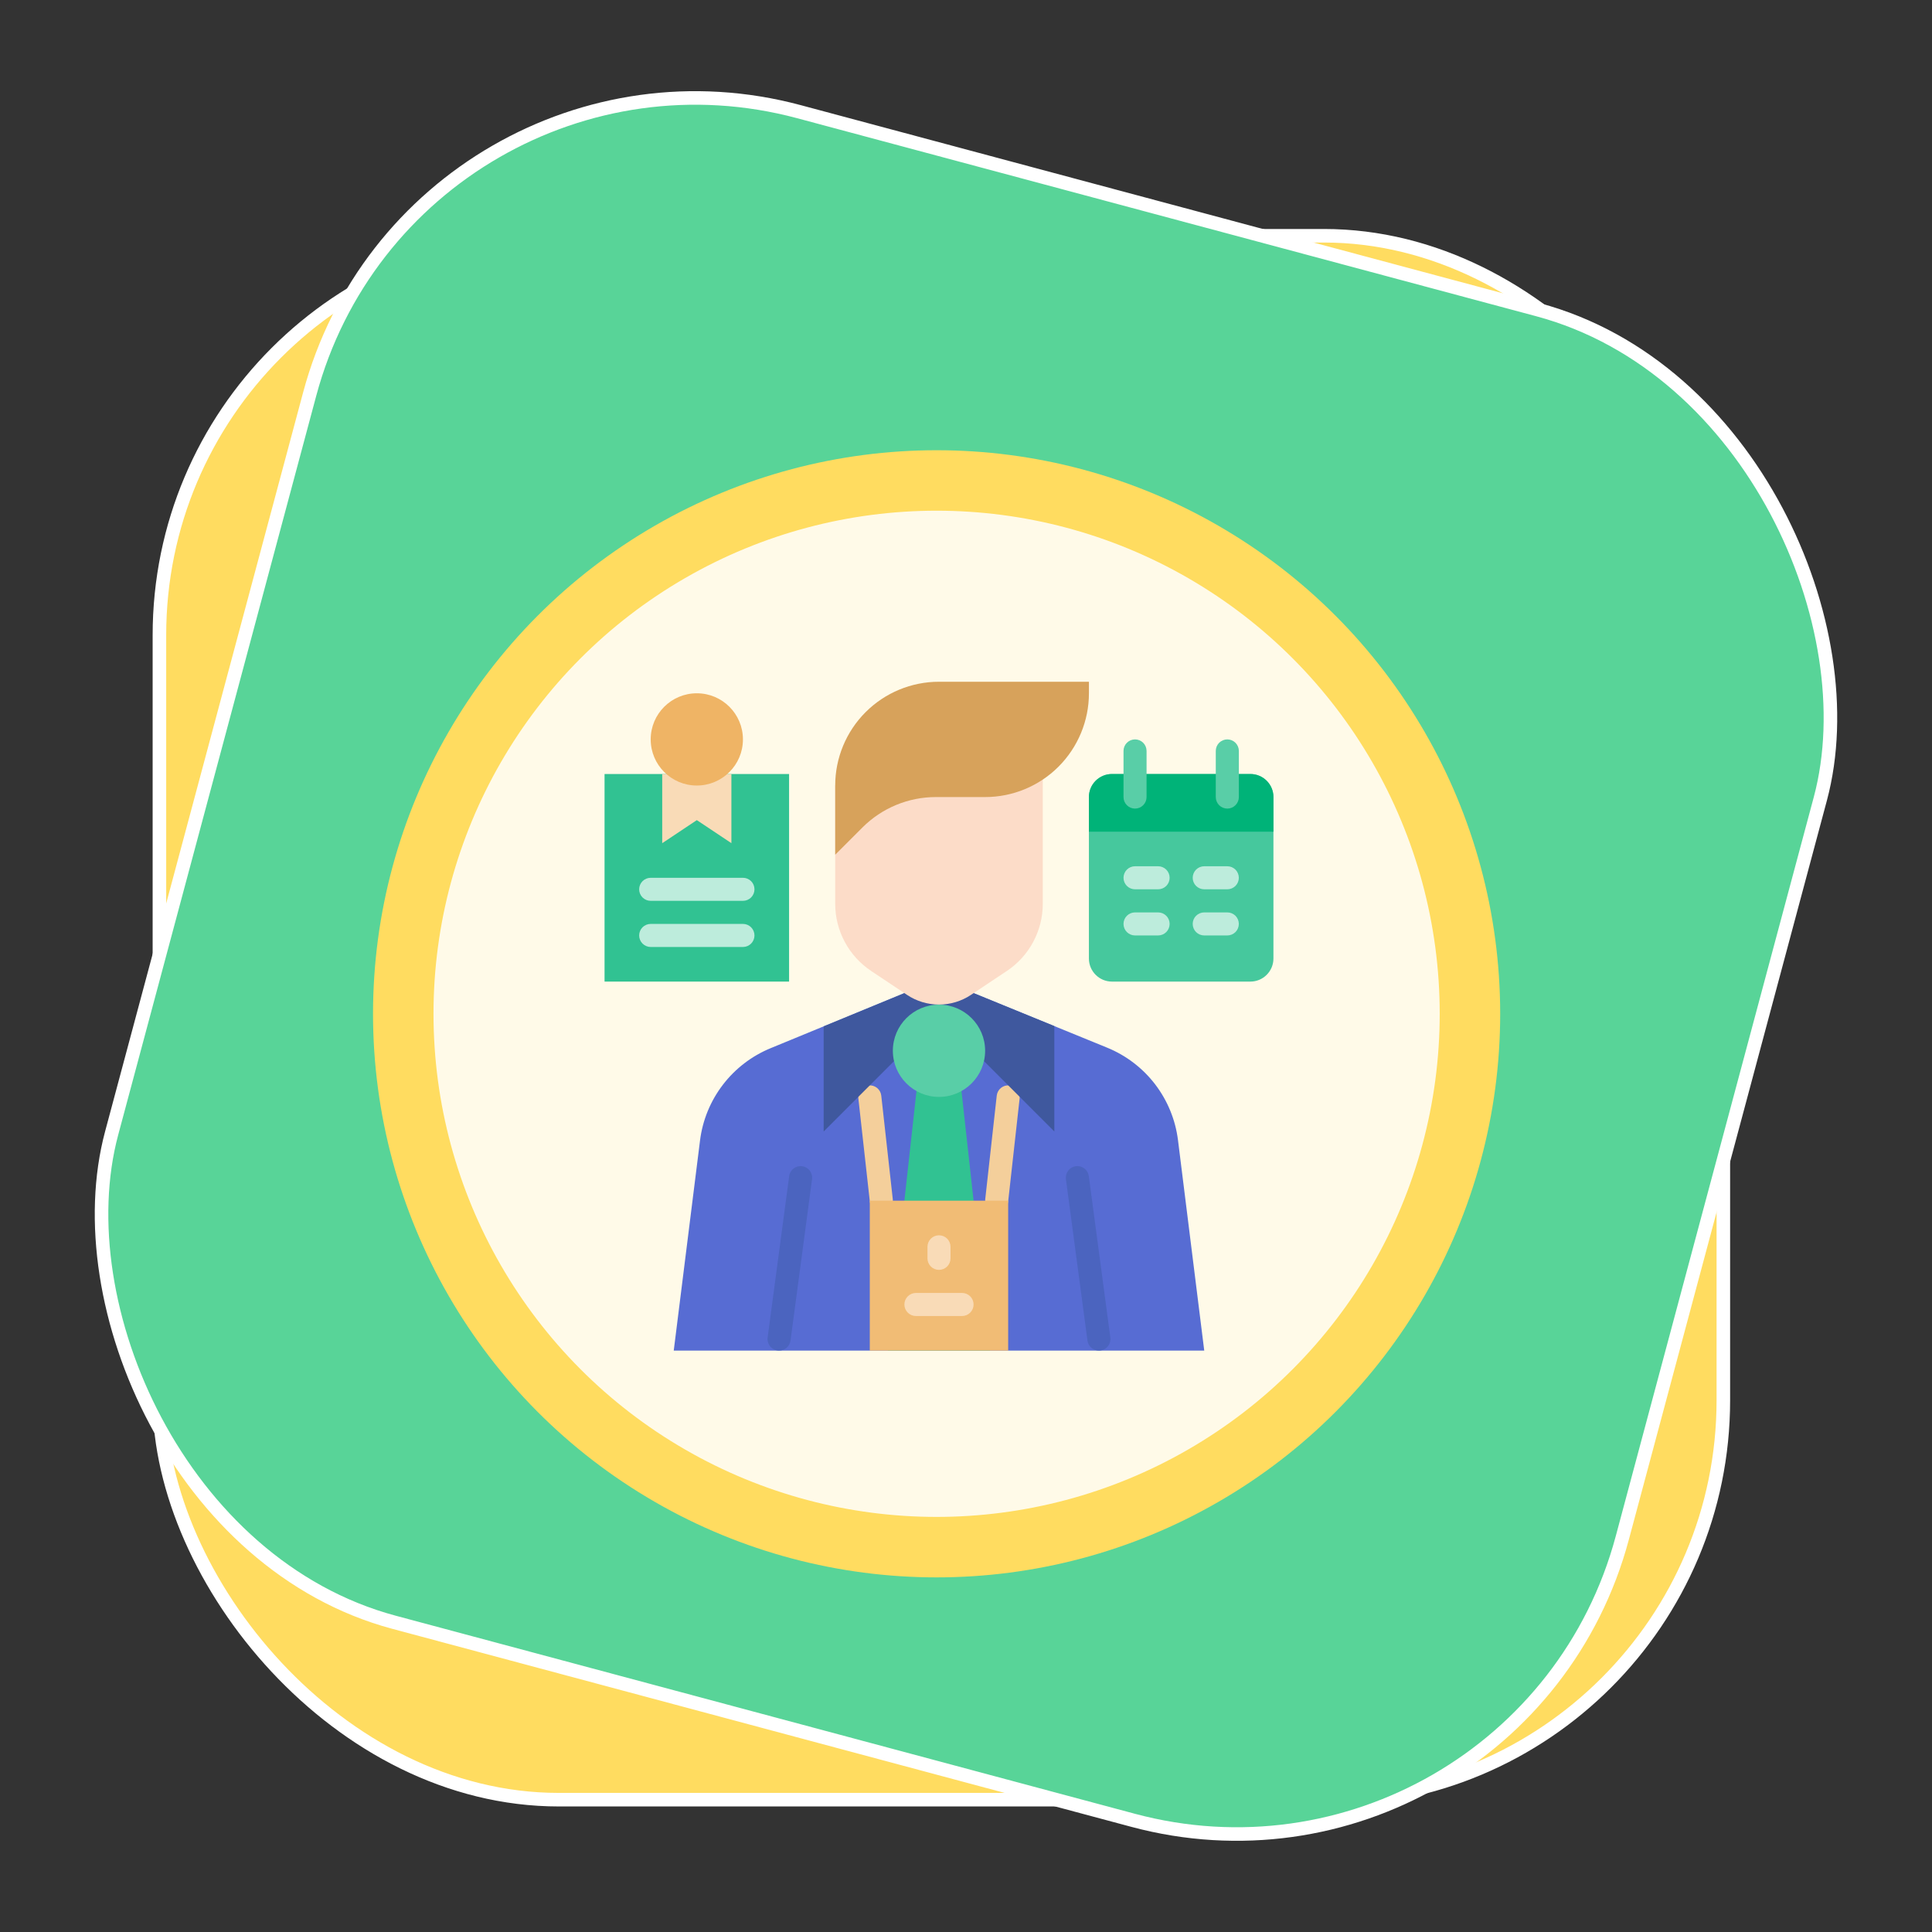 <svg width="70" height="70" viewBox="0 0 70 70" fill="none" xmlns="http://www.w3.org/2000/svg">
<rect x="0" y="0" width="70" height="70" fill="#333333" stroke="none"/>
<rect x="5.776" y="8.542" width="56.664" height="56.664" rx="14.471" fill="#FFDC60" stroke="white" stroke-width="0.491"/>
<rect x="14.966" y="0.3" width="56.664" height="56.664" rx="14.471" transform="rotate(15 14.966 0.3)" fill="#58D498" stroke="white" stroke-width="0.491"/>
<circle cx="33.935" cy="36.732" r="19.324" fill="#FFFAE8" stroke="#FFDC60" stroke-width="2.191"/>
<path d="M28.59 28.044H21.904V35.565H28.59V28.044Z" fill="#31C292"/>
<path d="M42.681 41.31C42.589 40.574 42.303 39.876 41.852 39.286C41.401 38.698 40.801 38.239 40.114 37.959L35.275 35.982L34.022 35.565L32.768 35.982L27.918 37.979C27.234 38.261 26.637 38.719 26.188 39.307C25.739 39.895 25.454 40.591 25.363 41.325L24.411 48.935H43.632L42.681 41.31Z" fill="#576CD3"/>
<path d="M34.814 39.325H33.229L32.168 48.935H35.875L34.814 39.325Z" fill="#31C292"/>
<path d="M28.228 48.935C28.168 48.935 28.109 48.923 28.055 48.898C28.001 48.873 27.953 48.838 27.913 48.793C27.874 48.748 27.845 48.695 27.828 48.638C27.81 48.581 27.805 48.521 27.813 48.462L28.593 42.613C28.6 42.558 28.618 42.506 28.646 42.458C28.673 42.411 28.71 42.369 28.753 42.336C28.797 42.303 28.847 42.278 28.9 42.264C28.953 42.25 29.008 42.246 29.062 42.254C29.117 42.261 29.169 42.279 29.217 42.306C29.264 42.334 29.306 42.37 29.339 42.414C29.373 42.458 29.397 42.507 29.411 42.56C29.425 42.613 29.429 42.669 29.422 42.723L28.642 48.573C28.628 48.673 28.579 48.765 28.503 48.832C28.427 48.898 28.329 48.935 28.228 48.935Z" fill="#4B64BF"/>
<path d="M39.815 48.935C39.714 48.935 39.616 48.898 39.54 48.832C39.464 48.765 39.415 48.673 39.401 48.573L38.621 42.723C38.614 42.669 38.618 42.613 38.632 42.56C38.646 42.507 38.67 42.458 38.704 42.414C38.737 42.37 38.779 42.334 38.826 42.306C38.873 42.279 38.926 42.261 38.98 42.254C39.035 42.246 39.09 42.25 39.143 42.264C39.196 42.278 39.246 42.303 39.289 42.336C39.333 42.369 39.37 42.411 39.397 42.458C39.425 42.506 39.442 42.558 39.45 42.613L40.23 48.462C40.244 48.572 40.215 48.683 40.147 48.771C40.08 48.859 39.981 48.917 39.871 48.932C39.852 48.934 39.834 48.935 39.815 48.935Z" fill="#4B64BF"/>
<path d="M31.932 43.921C31.829 43.921 31.73 43.883 31.654 43.814C31.577 43.746 31.528 43.651 31.517 43.549L31.099 39.789C31.087 39.679 31.119 39.568 31.188 39.481C31.258 39.395 31.358 39.34 31.468 39.327C31.578 39.315 31.689 39.347 31.776 39.416C31.862 39.486 31.918 39.586 31.93 39.696L32.348 43.457C32.36 43.567 32.328 43.678 32.259 43.764C32.189 43.851 32.089 43.906 31.979 43.918C31.963 43.92 31.947 43.921 31.932 43.921Z" fill="#F4CF9B"/>
<path d="M36.111 43.921C36.096 43.921 36.08 43.92 36.065 43.918C35.955 43.906 35.854 43.851 35.785 43.764C35.715 43.678 35.683 43.567 35.696 43.457L36.114 39.696C36.126 39.586 36.181 39.486 36.268 39.416C36.354 39.347 36.465 39.315 36.575 39.327C36.685 39.34 36.786 39.395 36.855 39.481C36.924 39.568 36.956 39.679 36.944 39.789L36.526 43.549C36.515 43.651 36.466 43.746 36.39 43.814C36.313 43.883 36.214 43.921 36.111 43.921Z" fill="#F4CF9B"/>
<path d="M36.528 43.503H31.514V48.935H36.528V43.503Z" fill="#F1BC75"/>
<path d="M34.022 46.01C33.911 46.01 33.804 45.966 33.726 45.888C33.648 45.81 33.604 45.703 33.604 45.593V45.175C33.604 45.064 33.648 44.958 33.726 44.879C33.804 44.801 33.911 44.757 34.022 44.757C34.132 44.757 34.239 44.801 34.317 44.879C34.395 44.958 34.439 45.064 34.439 45.175V45.593C34.439 45.703 34.395 45.81 34.317 45.888C34.239 45.966 34.132 46.01 34.022 46.01Z" fill="#F9DBB7"/>
<path d="M34.857 47.682H33.186C33.075 47.682 32.969 47.638 32.89 47.559C32.812 47.481 32.768 47.375 32.768 47.264C32.768 47.153 32.812 47.047 32.89 46.969C32.969 46.89 33.075 46.846 33.186 46.846H34.857C34.968 46.846 35.074 46.89 35.153 46.969C35.231 47.047 35.275 47.153 35.275 47.264C35.275 47.375 35.231 47.481 35.153 47.559C35.074 47.638 34.968 47.682 34.857 47.682Z" fill="#F9DBB7"/>
<path d="M45.303 28.044H40.289C39.828 28.044 39.453 28.418 39.453 28.879V34.729C39.453 35.19 39.828 35.565 40.289 35.565H45.303C45.765 35.565 46.139 35.19 46.139 34.729V28.879C46.139 28.418 45.765 28.044 45.303 28.044Z" fill="#46C89D"/>
<path d="M39.453 30.133H46.139V28.879C46.139 28.657 46.051 28.445 45.894 28.288C45.737 28.131 45.525 28.044 45.303 28.044H40.289C40.067 28.044 39.855 28.131 39.698 28.288C39.541 28.445 39.453 28.657 39.453 28.879V30.133Z" fill="#00B378"/>
<path d="M41.96 32.221H41.125C41.014 32.221 40.907 32.177 40.829 32.099C40.751 32.021 40.707 31.914 40.707 31.804C40.707 31.693 40.751 31.587 40.829 31.508C40.907 31.43 41.014 31.386 41.125 31.386H41.96C42.071 31.386 42.177 31.43 42.256 31.508C42.334 31.587 42.378 31.693 42.378 31.804C42.378 31.914 42.334 32.021 42.256 32.099C42.177 32.177 42.071 32.221 41.96 32.221Z" fill="#BDECDC"/>
<path d="M41.96 33.893H41.125C41.014 33.893 40.907 33.849 40.829 33.771C40.751 33.693 40.707 33.586 40.707 33.475C40.707 33.365 40.751 33.258 40.829 33.18C40.907 33.102 41.014 33.058 41.125 33.058H41.96C42.071 33.058 42.177 33.102 42.256 33.18C42.334 33.258 42.378 33.365 42.378 33.475C42.378 33.586 42.334 33.693 42.256 33.771C42.177 33.849 42.071 33.893 41.96 33.893Z" fill="#BDECDC"/>
<path d="M44.467 32.221H43.632C43.521 32.221 43.415 32.177 43.336 32.099C43.258 32.021 43.214 31.914 43.214 31.804C43.214 31.693 43.258 31.587 43.336 31.508C43.415 31.43 43.521 31.386 43.632 31.386H44.467C44.578 31.386 44.684 31.43 44.763 31.508C44.841 31.587 44.885 31.693 44.885 31.804C44.885 31.914 44.841 32.021 44.763 32.099C44.684 32.177 44.578 32.221 44.467 32.221Z" fill="#BDECDC"/>
<path d="M44.467 33.893H43.632C43.521 33.893 43.415 33.849 43.336 33.771C43.258 33.693 43.214 33.586 43.214 33.475C43.214 33.365 43.258 33.258 43.336 33.18C43.415 33.102 43.521 33.058 43.632 33.058H44.467C44.578 33.058 44.684 33.102 44.763 33.18C44.841 33.258 44.885 33.365 44.885 33.475C44.885 33.586 44.841 33.693 44.763 33.771C44.684 33.849 44.578 33.893 44.467 33.893Z" fill="#BDECDC"/>
<path d="M23.993 28.044V30.55L25.247 29.715L26.5 30.55V28.044H23.993Z" fill="#F9DBB7"/>
<path d="M26.919 32.639H23.576C23.465 32.639 23.359 32.595 23.28 32.517C23.202 32.439 23.158 32.332 23.158 32.221C23.158 32.111 23.202 32.004 23.28 31.926C23.359 31.848 23.465 31.804 23.576 31.804H26.919C27.029 31.804 27.136 31.848 27.214 31.926C27.292 32.004 27.336 32.111 27.336 32.221C27.336 32.332 27.292 32.439 27.214 32.517C27.136 32.595 27.029 32.639 26.919 32.639Z" fill="#BDECDC"/>
<path d="M26.919 34.311H23.576C23.465 34.311 23.359 34.267 23.28 34.188C23.202 34.11 23.158 34.004 23.158 33.893C23.158 33.782 23.202 33.676 23.28 33.597C23.359 33.519 23.465 33.475 23.576 33.475H26.919C27.029 33.475 27.136 33.519 27.214 33.597C27.292 33.676 27.336 33.782 27.336 33.893C27.336 34.004 27.292 34.11 27.214 34.188C27.136 34.267 27.029 34.311 26.919 34.311Z" fill="#BDECDC"/>
<path d="M38.2 40.996V37.177L35.275 35.982L34.022 35.565L32.768 35.982L29.843 37.187V40.996L34.022 36.818L38.2 40.996Z" fill="#3F589E"/>
<path d="M34.021 39.743C34.944 39.743 35.693 38.994 35.693 38.071C35.693 37.148 34.944 36.4 34.021 36.4C33.098 36.4 32.35 37.148 32.35 38.071C32.35 38.994 33.098 39.743 34.021 39.743Z" fill="#59CEA7"/>
<path d="M30.261 28.462V32.746C30.261 33.227 30.38 33.702 30.607 34.126C30.834 34.551 31.163 34.913 31.564 35.18L32.863 36.046C33.206 36.275 33.609 36.397 34.022 36.397C34.434 36.397 34.837 36.275 35.181 36.046L36.48 35.18C36.88 34.913 37.209 34.551 37.436 34.126C37.663 33.702 37.782 33.227 37.782 32.746V27.626L30.261 28.462Z" fill="#FCDCC8"/>
<path d="M34.022 24.701H39.454V25.119C39.454 26.116 39.057 27.072 38.352 27.778C37.647 28.483 36.691 28.879 35.693 28.879H33.908C33.414 28.879 32.925 28.976 32.469 29.165C32.013 29.354 31.598 29.631 31.249 29.98L30.261 30.968V28.461C30.261 27.464 30.657 26.507 31.363 25.802C32.068 25.097 33.024 24.701 34.022 24.701Z" fill="#D7A25B"/>
<path d="M25.247 28.461C26.17 28.461 26.918 27.713 26.918 26.79C26.918 25.867 26.17 25.119 25.247 25.119C24.324 25.119 23.576 25.867 23.576 26.79C23.576 27.713 24.324 28.461 25.247 28.461Z" fill="#EFB465"/>
<path d="M41.125 29.297C41.014 29.297 40.907 29.253 40.829 29.174C40.751 29.096 40.707 28.99 40.707 28.879V27.207C40.707 27.097 40.751 26.99 40.829 26.912C40.907 26.834 41.014 26.79 41.125 26.79C41.236 26.79 41.342 26.834 41.42 26.912C41.498 26.99 41.542 27.097 41.542 27.207V28.879C41.542 28.99 41.498 29.096 41.42 29.174C41.342 29.253 41.236 29.297 41.125 29.297Z" fill="#59CEA7"/>
<path d="M44.468 29.297C44.357 29.297 44.251 29.253 44.172 29.174C44.094 29.096 44.05 28.99 44.05 28.879V27.207C44.05 27.097 44.094 26.99 44.172 26.912C44.251 26.834 44.357 26.79 44.468 26.79C44.578 26.79 44.685 26.834 44.763 26.912C44.841 26.99 44.886 27.097 44.886 27.207V28.879C44.886 28.99 44.841 29.096 44.763 29.174C44.685 29.253 44.578 29.297 44.468 29.297Z" fill="#59CEA7"/>
</svg>
